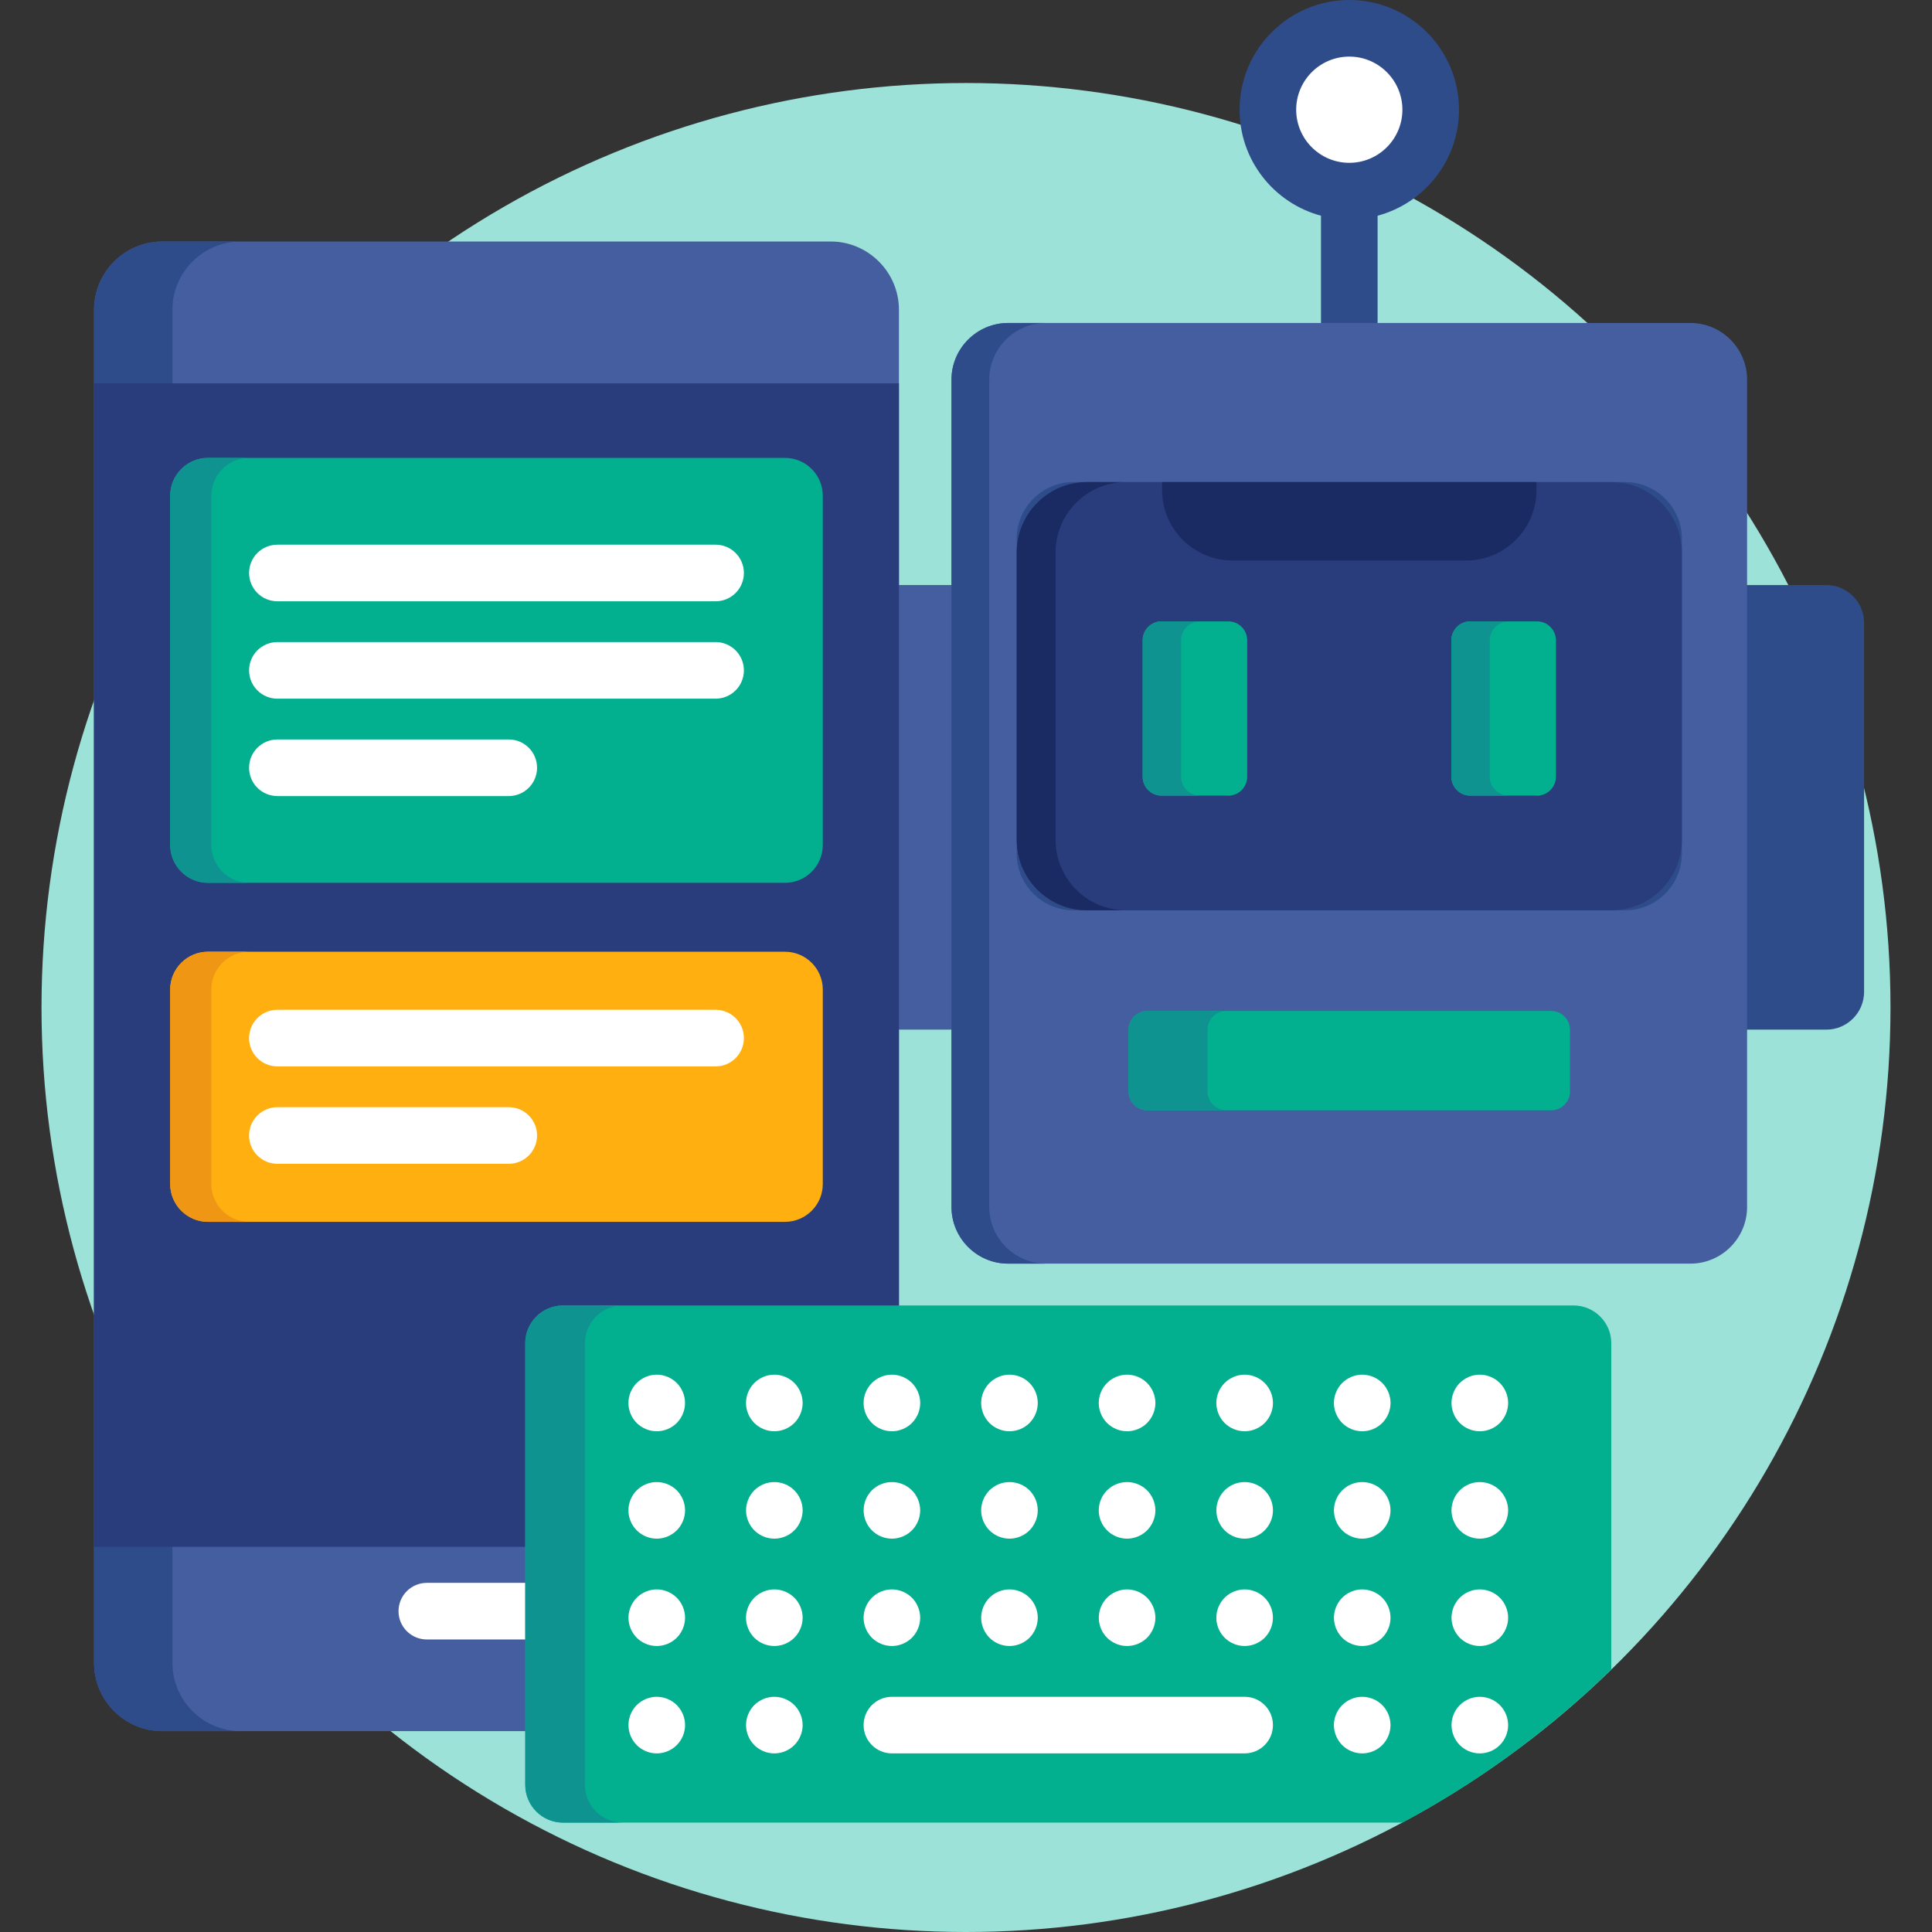 <?xml version="1.0" encoding="iso-8859-1"?>
<!-- Generator: Adobe Illustrator 19.0.0, SVG Export Plug-In . SVG Version: 6.00 Build 0)  -->
<svg version="1.1" id="Capa_1" xmlns="http://www.w3.org/2000/svg" xmlns:xlink="http://www.w3.org/1999/xlink" x="0px" y="0px"
	 viewBox="0 0 512 512" style="enable-background:new 0 0 512 512;" xml:space="preserve">
<rect x="0" y="0" width="512" height="512" fill="#333333" stroke="none"/>
<circle style="fill:#9CE2D8;" cx="256" cy="267" r="245"/>
<circle style="fill:#FFFFFF;" cx="357.58" cy="29.07" r="21.575"/>
<path style="fill:#2E4C89;" d="M350.076,57.164v29.554h15V57.164c12.408-3.316,21.575-14.65,21.575-28.089
	C386.651,13.043,373.608,0,357.576,0c-16.031,0-29.074,13.043-29.074,29.075C328.502,42.514,337.669,53.848,350.076,57.164z
	 M357.576,15c7.761,0,14.075,6.315,14.075,14.075s-6.314,14.075-14.075,14.075c-7.761,0-14.074-6.314-14.074-14.075
	S349.815,15,357.576,15z"/>
<rect x="237" y="155.04" style="fill:#445EA0;" width="16.16" height="117.82"/>
<path style="fill:#2E4C89;" d="M484,155.044h-22.004v117.821H484c5.5,0,10-4.5,10-10v-97.821C494,159.544,489.5,155.044,484,155.044
	z"/>
<path style="fill:#445EA0;" d="M462.996,319.875c0,8.25-6.75,15-15,15h-180.84c-8.25,0-15-6.75-15-15V100.593c0-8.25,6.75-15,15-15
	h180.84c8.25,0,15,6.75,15,15V319.875z"/>
<g>
	<path style="fill:#2E4C89;" d="M262.16,319.875V100.593c0-8.25,6.75-15,15-15h-10.004c-8.25,0-15,6.75-15,15v219.282
		c0,8.25,6.75,15,15,15h10.004C268.91,334.875,262.16,328.125,262.16,319.875z"/>
	<path style="fill:#2E4C89;" d="M445.707,226.239c0,8.25-6.75,15-15,15H284.448c-8.25,0-15-6.75-15-15v-83.48c0-8.25,6.75-15,15-15
		h146.259c8.25,0,15,6.75,15,15V226.239z"/>
</g>
<path style="fill:#293D7C;" d="M445.707,222.635c0,10.232-8.373,18.605-18.603,18.605H288.05c-10.231,0-18.602-8.372-18.602-18.605
	v-76.273c0-10.23,8.37-18.601,18.602-18.601h139.055c10.23,0,18.603,8.371,18.603,18.601L445.707,222.635L445.707,222.635z"/>
<g>
	<path style="fill:#1A2B63;" d="M279.741,222.635v-76.273c0-10.23,8.37-18.601,18.602-18.601H288.05
		c-10.231,0-18.602,8.371-18.602,18.601v76.273c0,10.232,8.37,18.605,18.602,18.605h10.293
		C288.111,241.239,279.741,232.867,279.741,222.635z"/>
	<path style="fill:#1A2B63;" d="M307.973,127.76v2.17c0,10.232,8.372,18.604,18.602,18.604h62.004
		c10.229,0,18.602-8.371,18.602-18.604v-2.17C407.181,127.76,307.973,127.76,307.973,127.76z"/>
</g>
<g>
	<path style="fill:#02AF8E;" d="M330.525,205.854c0,2.75-2.25,5-5,5h-17.709c-2.75,0-5-2.25-5-5V169.67c0-2.75,2.25-5,5-5h17.709
		c2.75,0,5,2.25,5,5L330.525,205.854L330.525,205.854z"/>
	<path style="fill:#02AF8E;" d="M412.336,205.854c0,2.75-2.25,5-5,5h-17.709c-2.75,0-5-2.25-5-5V169.67c0-2.75,2.25-5,5-5h17.709
		c2.75,0,5,2.25,5,5V205.854z"/>
</g>
<g>
	<path style="fill:#0F9390;" d="M313,205.854V169.67c0-2.75,2.25-5,5-5h-10.184c-2.75,0-5,2.25-5,5v36.184c0,2.75,2.25,5,5,5H318
		C315.25,210.854,313,208.604,313,205.854z"/>
	<path style="fill:#0F9390;" d="M394.81,205.854V169.67c0-2.75,2.25-5,5-5h-10.183c-2.75,0-5,2.25-5,5v36.184c0,2.75,2.25,5,5,5
		h10.183C397.06,210.854,394.81,208.604,394.81,205.854z"/>
</g>
<path style="fill:#02AF8E;" d="M416.075,289.245c0,2.75-2.25,5-5,5H304.078c-2.75,0-5-2.25-5-5v-16.342c0-2.75,2.25-5,5-5h106.997
	c2.75,0,5,2.25,5,5V289.245z"/>
<path style="fill:#0F9390;" d="M320.003,289.245v-16.342c0-2.75,2.25-5,5-5h-20.925c-2.75,0-5,2.25-5,5v16.342c0,2.75,2.25,5,5,5
	h20.925C322.253,294.245,320.003,291.995,320.003,289.245z"/>
<path style="fill:#445EA0;" d="M140.199,355.96c0-4.963,4.038-9,9-9h89.028V82.082c0-9.944-8.137-18.078-18.077-18.078H43.001
	c-9.946,0-18.08,8.134-18.08,18.078v358.611c0,9.946,8.133,18.078,18.08,18.078h97.198V355.96z"/>
<path style="fill:#2E4C89;" d="M45.694,440.693V82.082c0-9.944,8.133-18.078,18.08-18.078H43.001c-9.946,0-18.08,8.134-18.08,18.078
	v358.611c0,9.946,8.133,18.078,18.08,18.078h20.772C53.828,458.772,45.694,450.64,45.694,440.693z"/>
<path style="fill:#293D7C;" d="M140.199,355.96c0-4.963,4.038-9,9-9h89.028V101.589H24.922v308.343h115.277V355.96z"/>
<path style="fill:#FFAF10;" d="M218.046,313.8c0,5.5-4.5,10-10,10H55.103c-5.5,0-10-4.5-10-10v-51.577c0-5.5,4.5-10,10-10h152.943
	c5.5,0,10,4.5,10,10L218.046,313.8L218.046,313.8z"/>
<path style="fill:#EF9614;" d="M56,313.8v-51.577c0-5.5,4.5-10,10-10H55.103c-5.5,0-10,4.5-10,10V313.8c0,5.5,4.5,10,10,10H66
	C60.5,323.8,56,319.3,56,313.8z"/>
<g>
	<path style="fill:#FFFFFF;" d="M140.199,419.477h-27.086c-4.142,0-7.5,3.357-7.5,7.5s3.358,7.5,7.5,7.5h27.086V419.477z"/>
	<path style="fill:#FFFFFF;" d="M189.642,282.606H73.508c-4.142,0-7.5-3.357-7.5-7.5s3.358-7.5,7.5-7.5h116.134
		c4.142,0,7.5,3.357,7.5,7.5S193.784,282.606,189.642,282.606z"/>
	<path style="fill:#FFFFFF;" d="M134.827,308.416H73.508c-4.142,0-7.5-3.357-7.5-7.5s3.358-7.5,7.5-7.5h61.319
		c4.142,0,7.5,3.357,7.5,7.5S138.969,308.416,134.827,308.416z"/>
</g>
<path style="fill:#02AF8E;" d="M218.046,223.955c0,5.5-4.5,10-10,10H55.103c-5.5,0-10-4.5-10-10v-92.602c0-5.5,4.5-10,10-10h152.943
	c5.5,0,10,4.5,10,10L218.046,223.955L218.046,223.955z"/>
<path style="fill:#0F9390;" d="M56,223.955v-92.602c0-5.5,4.5-10,10-10H55.103c-5.5,0-10,4.5-10,10v92.602c0,5.5,4.5,10,10,10H66
	C60.5,233.955,56,229.455,56,223.955z"/>
<g>
	<path style="fill:#FFFFFF;" d="M189.642,159.347H73.508c-4.142,0-7.5-3.357-7.5-7.5s3.358-7.5,7.5-7.5h116.134
		c4.142,0,7.5,3.357,7.5,7.5C197.142,155.989,193.784,159.347,189.642,159.347z"/>
	<path style="fill:#FFFFFF;" d="M189.642,185.156H73.508c-4.142,0-7.5-3.357-7.5-7.5s3.358-7.5,7.5-7.5h116.134
		c4.142,0,7.5,3.357,7.5,7.5C197.142,181.799,193.784,185.156,189.642,185.156z"/>
	<path style="fill:#FFFFFF;" d="M134.827,210.965H73.508c-4.142,0-7.5-3.357-7.5-7.5s3.358-7.5,7.5-7.5h61.319
		c4.142,0,7.5,3.357,7.5,7.5C142.327,207.607,138.969,210.965,134.827,210.965z"/>
</g>
<path style="fill:#02AF8E;" d="M417.01,345.96H149.199c-5.5,0-10,4.5-10,10v117.053c0,5.5,4.5,10,10,10h222.478
	c20.336-10.913,38.946-24.616,55.333-40.593v-86.46C427.01,350.46,422.51,345.96,417.01,345.96z"/>
<path style="fill:#0F9390;" d="M155.01,473.013V355.96c0-5.5,4.5-10,10-10h-15.811c-5.5,0-10,4.5-10,10v117.053c0,5.5,4.5,10,10,10
	h15.811C159.51,483.013,155.01,478.513,155.01,473.013z"/>
<g>
	<path style="fill:#FFFFFF;" d="M174.04,379.3c-1.97,0-3.9-0.8-5.3-2.19c-1.4-1.399-2.2-3.33-2.2-5.31c0-1.97,0.8-3.9,2.2-5.3
		s3.33-2.2,5.3-2.2c1.98,0,3.91,0.8,5.31,2.2c1.39,1.399,2.19,3.33,2.19,5.3c0,1.979-0.8,3.91-2.19,5.31
		C177.95,378.5,176.02,379.3,174.04,379.3z"/>
	<path style="fill:#FFFFFF;" d="M205.2,379.3c-1.97,0-3.9-0.8-5.3-2.19c-1.4-1.399-2.2-3.33-2.2-5.31c0-1.97,0.8-3.9,2.2-5.3
		s3.33-2.2,5.3-2.2c1.98,0,3.91,0.8,5.31,2.2c1.39,1.399,2.2,3.33,2.2,5.3c0,1.979-0.81,3.91-2.2,5.31
		C209.11,378.5,207.18,379.3,205.2,379.3z"/>
	<path style="fill:#FFFFFF;" d="M236.36,379.3c-1.97,0-3.9-0.8-5.3-2.19c-1.4-1.399-2.2-3.33-2.2-5.31c0-1.97,0.8-3.9,2.2-5.3
		s3.329-2.2,5.3-2.2c1.98,0,3.91,0.8,5.31,2.2c1.39,1.399,2.2,3.33,2.2,5.3c0,1.979-0.81,3.91-2.2,5.31
		C240.27,378.5,238.34,379.3,236.36,379.3z"/>
	<path style="fill:#FFFFFF;" d="M267.519,379.3c-1.97,0-3.91-0.8-5.3-2.19c-1.4-1.399-2.2-3.33-2.2-5.31c0-1.97,0.8-3.9,2.2-5.3
		c1.4-1.4,3.33-2.2,5.3-2.2c1.981,0,3.91,0.8,5.311,2.2c1.39,1.399,2.189,3.33,2.189,5.3c0,1.979-0.8,3.91-2.189,5.31
		C271.43,378.5,269.5,379.3,267.519,379.3z"/>
	<path style="fill:#FFFFFF;" d="M298.68,379.3c-1.97,0-3.91-0.8-5.3-2.19c-1.4-1.399-2.2-3.33-2.2-5.31c0-1.97,0.8-3.9,2.2-5.3
		c1.4-1.4,3.33-2.2,5.3-2.2c1.98,0,3.91,0.8,5.311,2.2c1.39,1.399,2.199,3.33,2.199,5.3c0,1.979-0.81,3.91-2.199,5.31
		C302.59,378.5,300.66,379.3,298.68,379.3z"/>
	<path style="fill:#FFFFFF;" d="M329.84,379.3c-1.97,0-3.9-0.8-5.3-2.19c-1.391-1.399-2.2-3.33-2.2-5.31c0-1.97,0.81-3.9,2.2-5.3
		c1.4-1.4,3.33-2.2,5.3-2.2c1.979,0,3.91,0.8,5.31,2.2c1.391,1.399,2.2,3.33,2.2,5.3c0,1.979-0.81,3.91-2.2,5.31
		C333.75,378.5,331.819,379.3,329.84,379.3z"/>
	<path style="fill:#FFFFFF;" d="M361,379.3c-1.97,0-3.91-0.8-5.3-2.19c-1.391-1.399-2.2-3.33-2.2-5.31c0-1.97,0.81-3.9,2.2-5.3
		c1.399-1.4,3.33-2.2,5.3-2.2c1.979,0,3.91,0.8,5.31,2.2c1.391,1.399,2.2,3.33,2.2,5.3c0,1.979-0.81,3.91-2.2,5.31
		C364.91,378.5,362.979,379.3,361,379.3z"/>
	<path style="fill:#FFFFFF;" d="M392.16,379.3c-1.971,0-3.9-0.8-5.301-2.19c-1.399-1.399-2.199-3.33-2.199-5.31
		c0-1.97,0.8-3.9,2.199-5.3c1.4-1.4,3.33-2.2,5.301-2.2c1.979,0,3.909,0.8,5.31,2.2c1.39,1.399,2.2,3.33,2.2,5.3
		c0,1.979-0.81,3.91-2.2,5.31C396.069,378.5,394.14,379.3,392.16,379.3z"/>
	<path style="fill:#FFFFFF;" d="M174.04,407.76c-1.97,0-3.9-0.8-5.3-2.2c-1.4-1.399-2.2-3.33-2.2-5.3c0-1.98,0.8-3.91,2.2-5.31
		c1.4-1.391,3.33-2.19,5.3-2.19c1.98,0,3.91,0.8,5.31,2.19c1.4,1.399,2.2,3.34,2.2,5.31s-0.8,3.9-2.2,5.3
		S176.02,407.76,174.04,407.76z"/>
	<path style="fill:#FFFFFF;" d="M205.2,407.76c-1.97,0-3.9-0.8-5.3-2.2c-1.39-1.399-2.19-3.33-2.19-5.3s0.8-3.91,2.19-5.31
		c1.4-1.391,3.33-2.19,5.3-2.19c1.98,0,3.91,0.8,5.31,2.19c1.39,1.399,2.2,3.329,2.2,5.31c0,1.97-0.81,3.9-2.2,5.3
		C209.11,406.96,207.18,407.76,205.2,407.76z"/>
	<path style="fill:#FFFFFF;" d="M236.36,407.76c-1.97,0-3.9-0.8-5.3-2.2c-1.39-1.399-2.19-3.33-2.19-5.3c0-1.98,0.8-3.91,2.19-5.31
		c1.4-1.391,3.329-2.19,5.3-2.19c1.98,0,3.91,0.8,5.31,2.19c1.39,1.399,2.19,3.329,2.19,5.31c0,1.97-0.8,3.9-2.19,5.3
		C240.27,406.96,238.34,407.76,236.36,407.76z"/>
	<path style="fill:#FFFFFF;" d="M267.53,407.76c-1.98,0-3.91-0.8-5.311-2.2c-1.39-1.39-2.2-3.33-2.2-5.3c0-1.98,0.811-3.91,2.2-5.31
		c1.4-1.391,3.33-2.19,5.311-2.19c1.97,0,3.899,0.8,5.3,2.19c1.39,1.399,2.189,3.329,2.189,5.31c0,1.97-0.8,3.9-2.189,5.3
		C271.43,406.96,269.5,407.76,267.53,407.76z"/>
	<path style="fill:#FFFFFF;" d="M298.69,407.76c-1.98,0-3.909-0.8-5.31-2.2c-1.4-1.399-2.2-3.33-2.2-5.3c0-1.98,0.8-3.91,2.2-5.31
		c1.4-1.391,3.33-2.19,5.31-2.19c1.971,0,3.9,0.8,5.301,2.19c1.39,1.399,2.199,3.34,2.199,5.31s-0.81,3.9-2.199,5.3
		C302.59,406.96,300.66,407.76,298.69,407.76z"/>
	<path style="fill:#FFFFFF;" d="M329.84,407.76c-1.97,0-3.9-0.8-5.3-2.2c-1.391-1.39-2.19-3.33-2.19-5.3c0-1.98,0.8-3.91,2.19-5.31
		c1.4-1.391,3.33-2.19,5.3-2.19c1.979,0,3.91,0.8,5.31,2.19c1.391,1.399,2.2,3.329,2.2,5.31c0,1.97-0.81,3.9-2.2,5.3
		C333.75,406.96,331.819,407.76,329.84,407.76z"/>
	<path style="fill:#FFFFFF;" d="M361,407.76c-1.97,0-3.9-0.8-5.3-2.2c-1.391-1.399-2.19-3.33-2.19-5.3s0.8-3.91,2.19-5.31
		c1.399-1.391,3.33-2.19,5.3-2.19c1.979,0,3.91,0.8,5.31,2.19c1.391,1.399,2.19,3.34,2.19,5.31s-0.8,3.9-2.19,5.3
		C364.91,406.96,362.979,407.76,361,407.76z"/>
	<path style="fill:#FFFFFF;" d="M392.17,407.76c-1.98,0-3.91-0.8-5.31-2.2c-1.39-1.399-2.199-3.33-2.199-5.3
		c0-1.98,0.81-3.91,2.199-5.31c1.4-1.391,3.33-2.19,5.31-2.19c1.97,0,3.899,0.8,5.3,2.19c1.39,1.399,2.2,3.34,2.2,5.31
		s-0.81,3.9-2.2,5.3C396.069,406.96,394.14,407.76,392.17,407.76z"/>
	<path style="fill:#FFFFFF;" d="M174.04,436.21c-1.97,0-3.91-0.8-5.3-2.19c-1.39-1.399-2.19-3.33-2.19-5.3
		c0-1.979,0.8-3.91,2.19-5.31c1.4-1.391,3.33-2.2,5.3-2.2c1.98,0,3.91,0.81,5.31,2.2c1.39,1.399,2.2,3.33,2.2,5.31
		c0,1.97-0.81,3.9-2.2,5.3C177.95,435.41,176.02,436.21,174.04,436.21z"/>
	<path style="fill:#FFFFFF;" d="M205.21,436.21c-1.98,0-3.91-0.8-5.31-2.19c-1.4-1.399-2.2-3.33-2.2-5.3c0-1.979,0.8-3.91,2.2-5.31
		c1.4-1.391,3.33-2.2,5.31-2.2c1.97,0,3.9,0.81,5.3,2.2c1.4,1.399,2.2,3.33,2.2,5.31c0,1.97-0.8,3.9-2.2,5.3
		C209.11,435.41,207.18,436.21,205.21,436.21z"/>
	<path style="fill:#FFFFFF;" d="M236.37,436.21c-1.98,0-3.91-0.8-5.31-2.19c-1.39-1.399-2.2-3.33-2.2-5.3
		c0-1.979,0.81-3.91,2.2-5.31c1.4-1.391,3.329-2.2,5.31-2.2c1.97,0,3.9,0.81,5.3,2.2c1.39,1.399,2.19,3.33,2.19,5.31
		c0,1.97-0.8,3.9-2.19,5.3C240.27,435.41,238.34,436.21,236.37,436.21z"/>
	<path style="fill:#FFFFFF;" d="M267.519,436.21c-1.97,0-3.91-0.8-5.3-2.19c-1.39-1.399-2.2-3.33-2.2-5.3
		c0-1.979,0.811-3.91,2.2-5.31c1.39-1.391,3.33-2.2,5.3-2.2c1.981,0,3.91,0.81,5.311,2.2c1.39,1.399,2.189,3.33,2.189,5.31
		c0,1.97-0.8,3.9-2.189,5.3C271.43,435.41,269.5,436.21,267.519,436.21z"/>
	<path style="fill:#FFFFFF;" d="M298.68,436.21c-1.97,0-3.899-0.8-5.3-2.19c-1.39-1.399-2.19-3.33-2.19-5.3
		c0-1.979,0.801-3.91,2.19-5.31c1.4-1.391,3.33-2.2,5.3-2.2c1.98,0,3.91,0.81,5.311,2.2c1.39,1.399,2.199,3.33,2.199,5.31
		c0,1.97-0.81,3.9-2.199,5.3C302.59,435.41,300.66,436.21,298.68,436.21z"/>
	<path style="fill:#FFFFFF;" d="M329.85,436.21c-1.98,0-3.91-0.8-5.31-2.19c-1.391-1.399-2.2-3.33-2.2-5.3
		c0-1.979,0.81-3.91,2.2-5.31c1.4-1.391,3.33-2.2,5.31-2.2c1.97,0,3.9,0.81,5.3,2.2c1.391,1.399,2.19,3.33,2.19,5.31
		c0,1.97-0.8,3.9-2.19,5.3C333.75,435.41,331.819,436.21,329.85,436.21z"/>
	<path style="fill:#FFFFFF;" d="M361,436.21c-1.97,0-3.91-0.8-5.3-2.19c-1.391-1.399-2.19-3.33-2.19-5.3c0-1.979,0.8-3.91,2.19-5.31
		c1.39-1.391,3.33-2.2,5.3-2.2c1.979,0,3.91,0.81,5.31,2.2c1.391,1.399,2.19,3.33,2.19,5.31c0,1.97-0.8,3.9-2.19,5.3
		C364.91,435.41,362.979,436.21,361,436.21z"/>
	<path style="fill:#FFFFFF;" d="M392.16,436.21c-1.971,0-3.9-0.8-5.301-2.19c-1.39-1.399-2.19-3.33-2.19-5.3
		c0-1.979,0.8-3.91,2.19-5.31c1.4-1.391,3.33-2.2,5.301-2.2c1.979,0,3.909,0.81,5.31,2.2c1.39,1.399,2.2,3.33,2.2,5.31
		c0,1.97-0.81,3.9-2.2,5.3C396.069,435.41,394.14,436.21,392.16,436.21z"/>
	<path style="fill:#FFFFFF;" d="M174.04,464.67c-1.97,0-3.9-0.8-5.3-2.2c-1.39-1.39-2.19-3.33-2.19-5.3s0.8-3.91,2.19-5.31
		c1.4-1.39,3.33-2.19,5.3-2.19c1.98,0,3.91,0.8,5.31,2.19c1.4,1.4,2.2,3.341,2.2,5.31s-0.8,3.899-2.2,5.3
		C177.95,463.87,176.02,464.67,174.04,464.67z"/>
	<path style="fill:#FFFFFF;" d="M205.2,464.67c-1.97,0-3.9-0.8-5.3-2.2c-1.39-1.39-2.19-3.33-2.19-5.3c0-1.98,0.8-3.91,2.19-5.31
		c1.4-1.39,3.33-2.19,5.3-2.19c1.98,0,3.91,0.8,5.31,2.19c1.39,1.4,2.2,3.341,2.2,5.31s-0.81,3.899-2.2,5.3
		C209.11,463.87,207.18,464.67,205.2,464.67z"/>
	<path style="fill:#FFFFFF;" d="M361,464.67c-1.97,0-3.91-0.8-5.3-2.2c-1.391-1.4-2.2-3.33-2.2-5.3s0.81-3.91,2.2-5.31
		c1.399-1.39,3.33-2.19,5.3-2.19c1.979,0,3.91,0.8,5.31,2.19c1.391,1.4,2.19,3.341,2.19,5.31s-0.8,3.899-2.19,5.3
		C364.91,463.87,362.979,464.67,361,464.67z"/>
	<path style="fill:#FFFFFF;" d="M392.16,464.67c-1.971,0-3.9-0.8-5.301-2.2c-1.39-1.39-2.19-3.33-2.19-5.3s0.8-3.91,2.19-5.31
		c1.4-1.39,3.33-2.19,5.301-2.19c1.979,0,3.909,0.8,5.31,2.19c1.39,1.4,2.2,3.341,2.2,5.31s-0.81,3.899-2.2,5.3
		C396.069,463.87,394.14,464.67,392.16,464.67z"/>
	<path style="fill:#FFFFFF;" d="M329.845,464.668h-93.48c-4.142,0-7.5-3.358-7.5-7.5c0-4.143,3.358-7.5,7.5-7.5h93.48
		c4.143,0,7.5,3.357,7.5,7.5C337.345,461.31,333.987,464.668,329.845,464.668z"/>
</g>
<g>
</g>
<g>
</g>
<g>
</g>
<g>
</g>
<g>
</g>
<g>
</g>
<g>
</g>
<g>
</g>
<g>
</g>
<g>
</g>
<g>
</g>
<g>
</g>
<g>
</g>
<g>
</g>
<g>
</g>
</svg>
